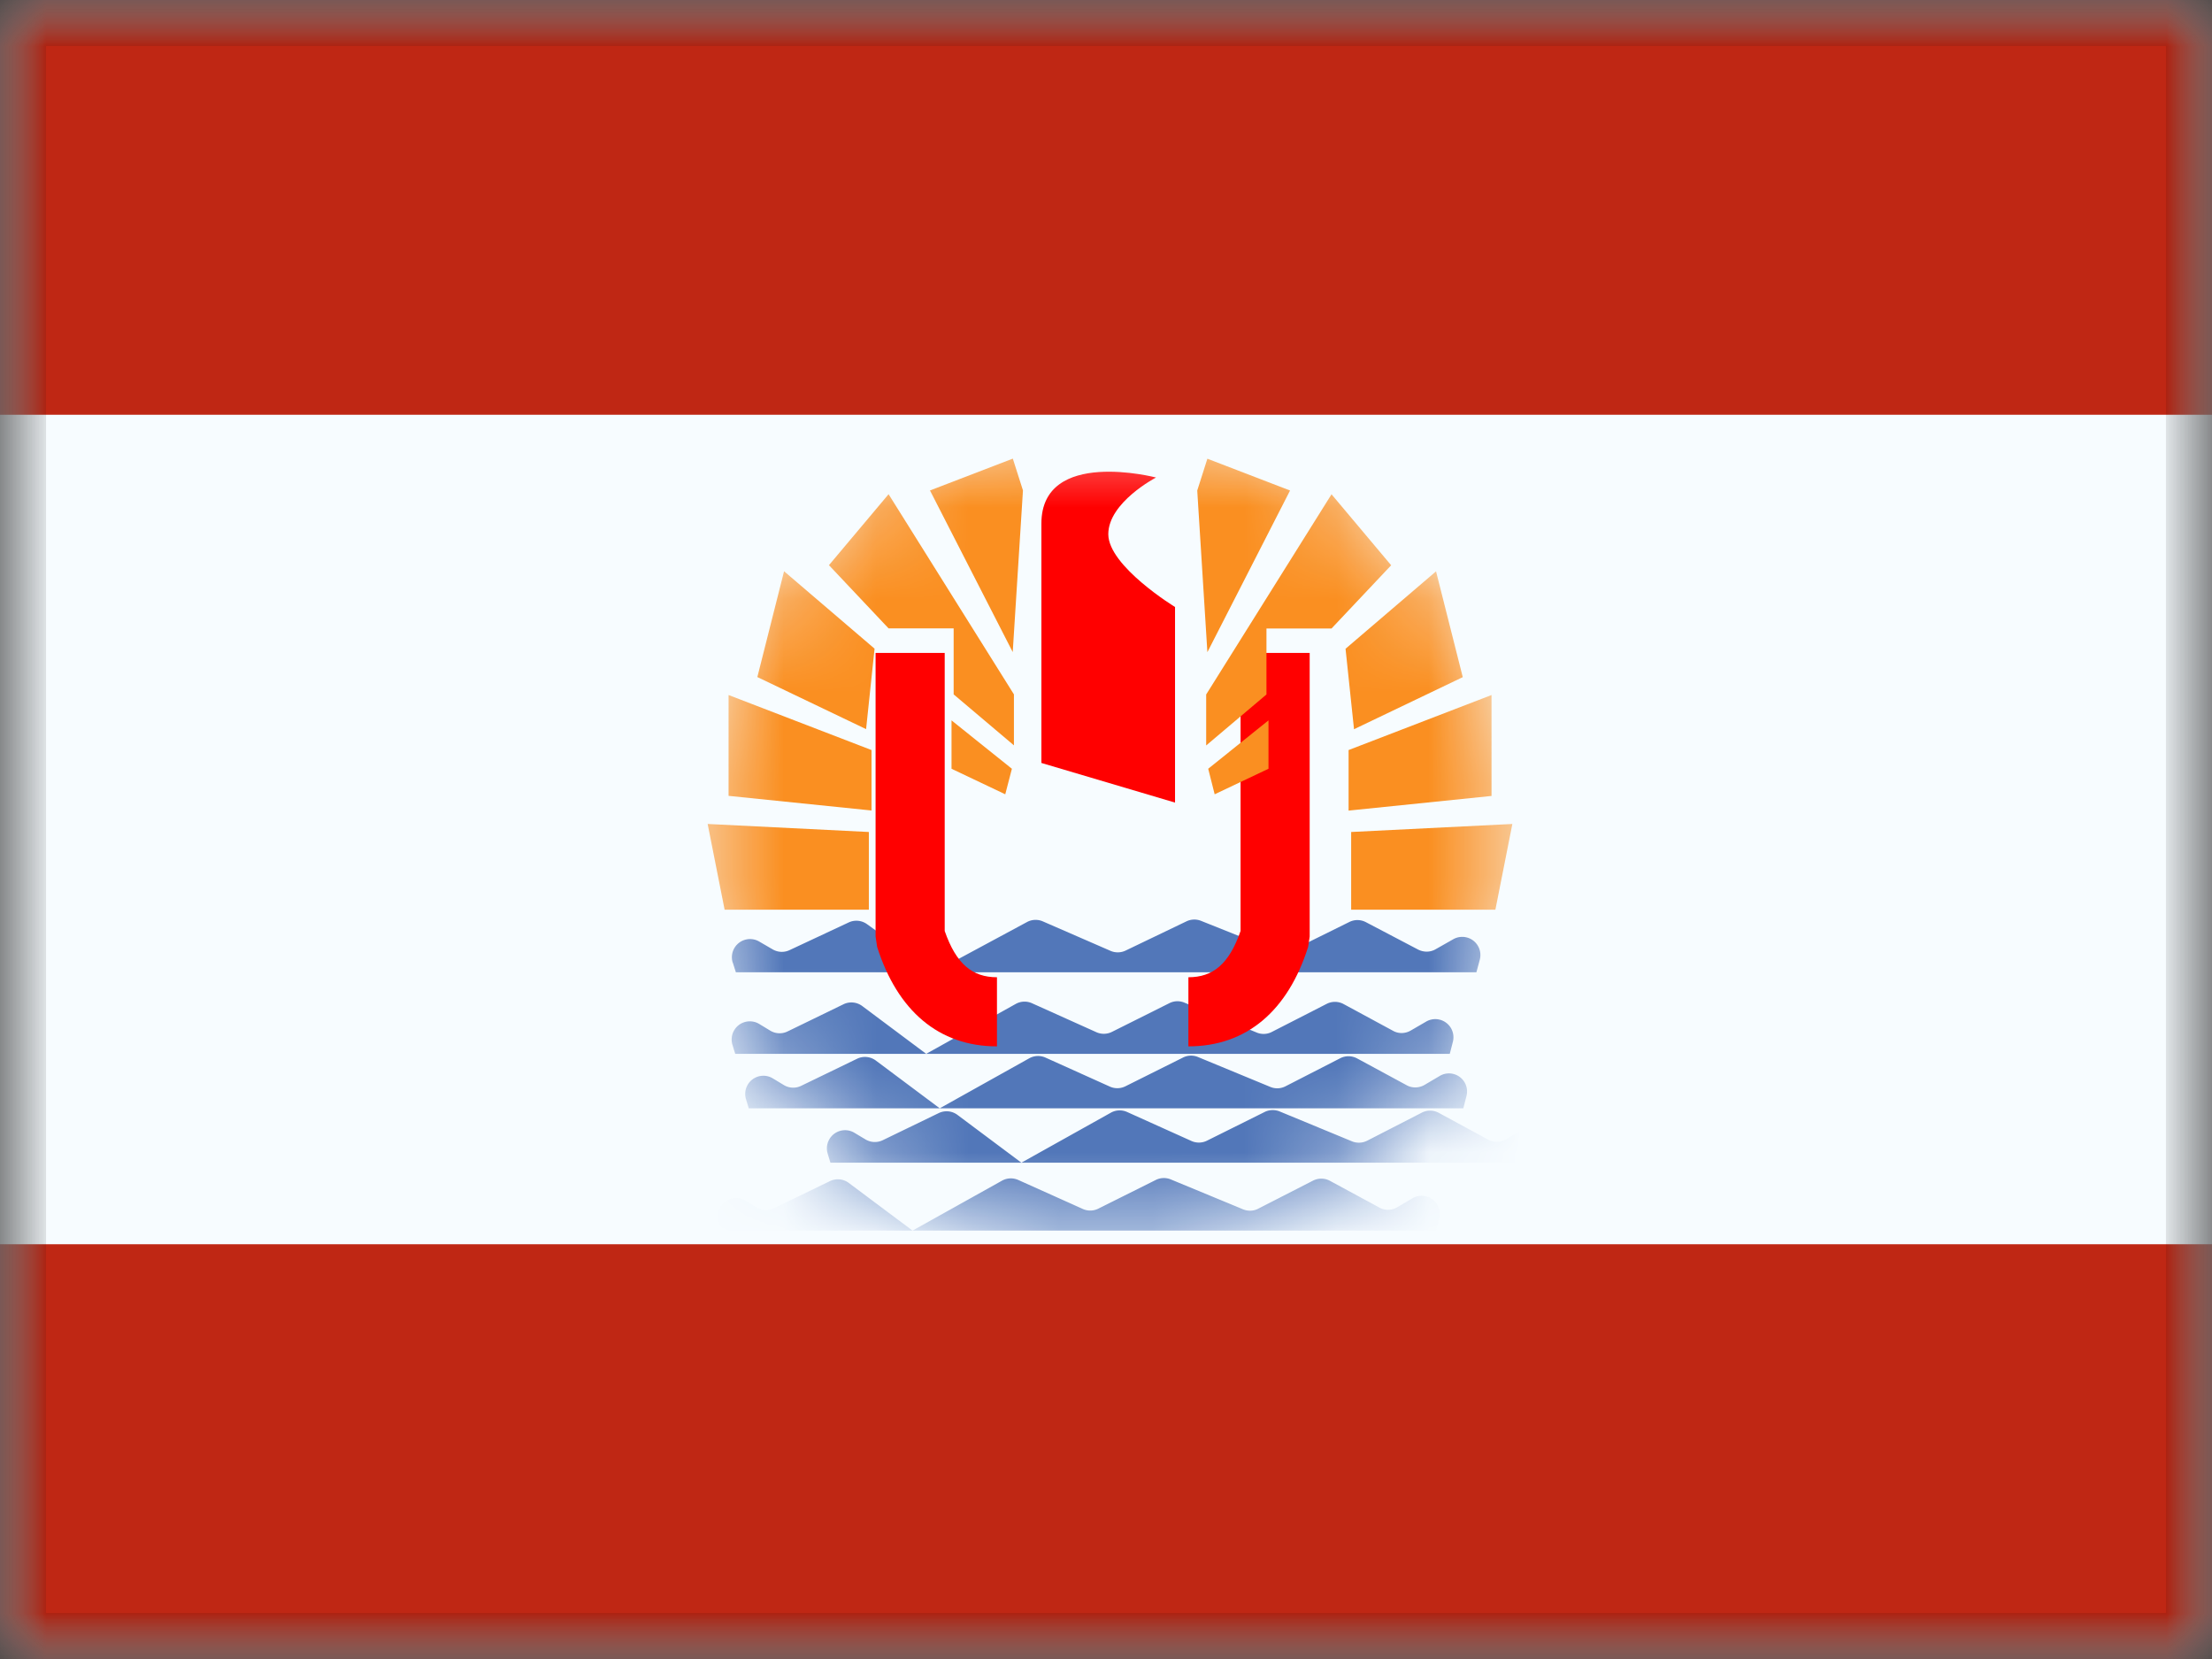 <svg xmlns="http://www.w3.org/2000/svg" fill="none" viewBox="0 0 24 18"><rect x="0" y="0" width="24" height="18" fill="#333333" stroke="none"/><g clip-path="url(#a)"><mask id="b" width="24" height="18" x="0" y="0" maskUnits="userSpaceOnUse" style="mask-type:luminance"><path fill="#fff" d="M0 0h24v18H0z"/></mask><g mask="url(#b)"><path fill="#F7FCFF" fill-rule="evenodd" d="M0 0v18h24V0H0Z" clip-rule="evenodd"/><mask id="c" width="24" height="18" x="0" y="0" maskUnits="userSpaceOnUse" style="mask-type:luminance"><path fill="#fff" fill-rule="evenodd" d="M0 0v18h24V0H0Z" clip-rule="evenodd"/></mask><g mask="url(#c)"><path fill="#BF2714" fill-rule="evenodd" d="M0 0v4.5h24V0H0Zm0 13.5V18h24v-4.5H0Z" clip-rule="evenodd"/><mask id="d" width="10" height="10" x="7" y="4" maskUnits="userSpaceOnUse" style="mask-type:luminance"><path fill="#fff" fill-rule="evenodd" d="M12 13.5a4.5 4.5 0 1 0 0-9 4.5 4.5 0 0 0 0 9Z" clip-rule="evenodd"/></mask><g mask="url(#d)"><path fill="#5277B9" fill-rule="evenodd" d="M7.95 10.445a.197.197 0 0 1 .286-.23l.148.086a.197.197 0 0 0 .182.008l.643-.301a.197.197 0 0 1 .198.019l.724.522 1.012-.545a.197.197 0 0 1 .172-.007l.735.32a.197.197 0 0 0 .164-.004l.658-.316a.197.197 0 0 1 .159-.006l.823.329c.052.02.11.018.16-.007l.627-.31a.197.197 0 0 1 .178.002l.568.298c.06.03.13.03.188-.003l.194-.11a.197.197 0 0 1 .287.221l-.037.138H7.984l-.033-.104Zm-.003.891a.197.197 0 0 1 .289-.227l.122.074a.196.196 0 0 0 .187.008l.607-.295a.197.197 0 0 1 .204.02l.693.518.971-.541a.196.196 0 0 1 .177-.008l.698.314a.197.197 0 0 0 .169-.003l.624-.312a.196.196 0 0 1 .164-.005l.783.324c.053.022.114.02.165-.007l.594-.304a.197.197 0 0 1 .184.002l.536.29c.06.034.133.032.193-.003l.167-.097a.197.197 0 0 1 .29.218l-.034.132H7.977l-.03-.098Zm.147.59a.197.197 0 0 1 .29-.226l.121.073a.196.196 0 0 0 .188.008l.607-.294a.197.197 0 0 1 .203.02l.693.518.972-.543a.197.197 0 0 1 .176-.007l.699.315a.197.197 0 0 0 .168-.004l.625-.312a.196.196 0 0 1 .163-.005l.784.324c.053.022.113.02.165-.007l.593-.304a.197.197 0 0 1 .184.002l.536.29c.06.034.134.032.194-.002l.166-.098a.196.196 0 0 1 .29.218l-.034.133H8.124l-.03-.099Zm.886.59a.197.197 0 0 1 .289-.226l.122.073a.197.197 0 0 0 .187.008l.607-.294a.196.196 0 0 1 .204.02l.693.518.97-.542a.196.196 0 0 1 .177-.008l.699.315a.197.197 0 0 0 .168-.004l.625-.311a.197.197 0 0 1 .163-.006l.784.324c.053.022.113.02.165-.006l.594-.305a.197.197 0 0 1 .183.002l.536.291c.06.033.134.032.194-.003l.166-.098a.197.197 0 0 1 .29.219l-.033.132H9.01l-.03-.099Zm-1.181.738a.197.197 0 0 1 .29-.227l.121.074a.197.197 0 0 0 .188.008l.607-.294a.197.197 0 0 1 .203.019l.693.518.971-.542a.197.197 0 0 1 .177-.007l.699.314a.196.196 0 0 0 .168-.003l.625-.312a.197.197 0 0 1 .163-.005l.783.324c.054.022.114.02.165-.007l.594-.304a.197.197 0 0 1 .184.002l.536.29c.06.034.134.032.194-.003l.166-.098a.197.197 0 0 1 .29.219l-.034.132H7.83l-.03-.098Z" clip-rule="evenodd"/><path fill="red" d="M10.817 10.603v.75c-.633 0-1.081-.389-1.3-1.079l-.017-.113V7.084h.75v3.017c.125.36.301.502.567.502Zm2.077 0v.75c.633 0 1.081-.389 1.299-1.079l.017-.113V7.084h-.75v3.017c-.125.36-.3.502-.566.502Z"/><path fill="red" fill-rule="evenodd" d="M12.543 5.181s-1.244-.325-1.244.5v2.597l1.45.43V6.586s-.724-.443-.724-.79c0-.346.518-.615.518-.615Z" clip-rule="evenodd"/><path fill="#FA8F21" fill-rule="evenodd" d="m10.09 5.321.898 1.754.111-1.754-.11-.345-.898.345Zm-.449 1.497-.647-.686.647-.77 1.36 2.172v.553l-.654-.553v-.716H9.64Zm-1.424.528 1.18.565.092-.873-.982-.84-.29 1.148Zm1.24 1.448-1.552-.159V7.541l1.551.597v.656ZM7.862 9.87l-.184-.93 1.749.087v.843H7.863Zm2.462-1.529v-.525l.655.525-.072.277-.583-.277Zm6.085.599-.184.93H14.66v-.843l1.75-.087Zm-1.777-.145 1.551-.159V7.541l-1.551.597v.656Zm1.239-1.448-1.18.565-.092-.873.982-.84.29 1.148Zm-1.424-.528.647-.686-.647-.77-1.36 2.172v.553l.654-.553v-.716h.706Zm-.45-1.497L13.1 7.076l-.11-1.754.11-.345.897.345Zm-.234 3.02v-.526l-.654.525.07.277.584-.277Z" clip-rule="evenodd"/></g></g></g></g><path stroke="#000" stroke-opacity=".1" stroke-width=".5" d="M.25.25h23.5v17.5H.25z"/><defs><clipPath id="a"><path fill="#fff" d="M0 0h24v18H0z"/></clipPath></defs></svg>